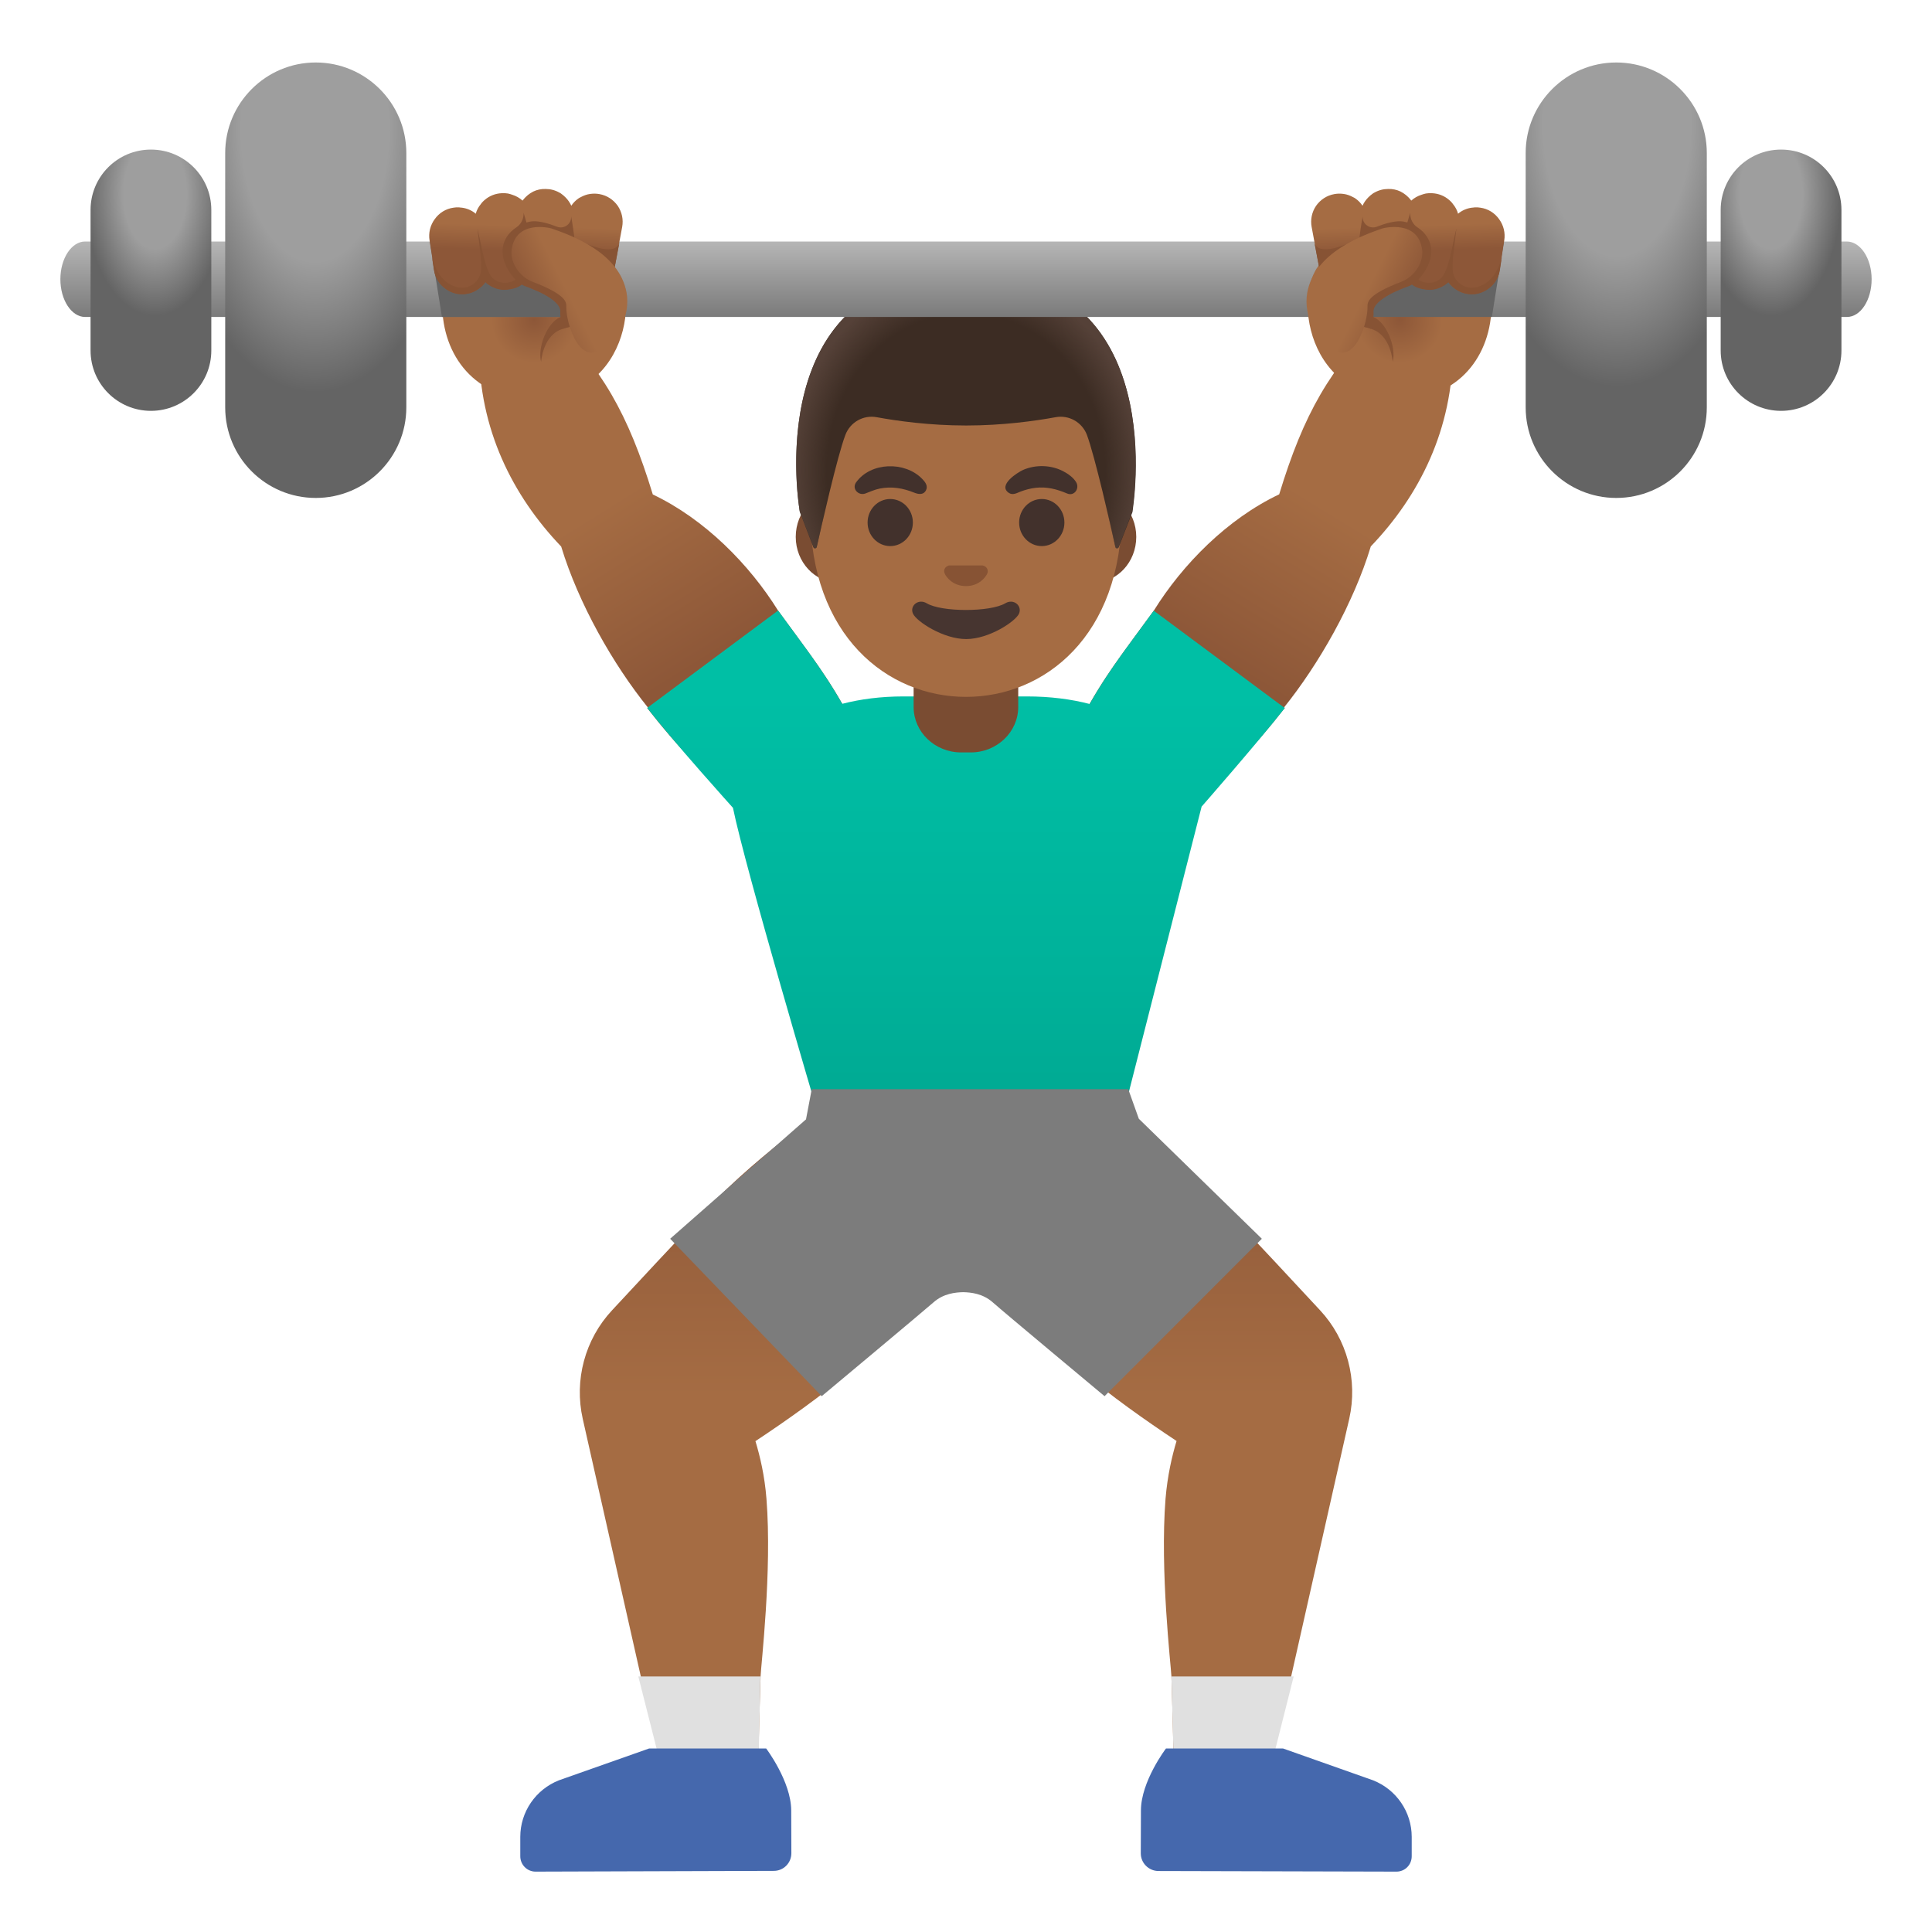 <svg enable-background="new 0 0 128 128" viewBox="0 0 128 128" xmlns="http://www.w3.org/2000/svg" xmlns:xlink="http://www.w3.org/1999/xlink"><linearGradient id="a"><stop offset="0" stop-color="#8d5738"/><stop offset=".5" stop-color="#a56c43"/></linearGradient><linearGradient id="b" gradientUnits="userSpaceOnUse" x1="77.018" x2="77.018" xlink:href="#a" y1="73.379" y2="111.706"/><linearGradient id="c" gradientUnits="userSpaceOnUse" x1="50.982" x2="50.982" xlink:href="#a" y1="73.379" y2="111.706"/><linearGradient id="d" gradientUnits="userSpaceOnUse" x1="80.671" x2="93.508" xlink:href="#a" y1="43.656" y2="22.633"/><linearGradient id="e" gradientUnits="userSpaceOnUse" x1="47.197" x2="34.267" xlink:href="#a" y1="43.477" y2="22.733"/><linearGradient id="f" gradientUnits="userSpaceOnUse" x1="64" x2="64" y1="46.123" y2="71.62"><stop offset="0" stop-color="#00bfa5"/><stop offset=".705" stop-color="#00b29a"/><stop offset="1" stop-color="#00ab94"/></linearGradient><radialGradient id="g" cx="64" cy="29.27" gradientTransform="matrix(1 0 0 1.128 0 -1.867)" gradientUnits="userSpaceOnUse" r="11.597"><stop offset=".794" stop-color="#554138" stop-opacity="0"/><stop offset="1" stop-color="#554138"/></radialGradient><radialGradient id="h" cx="35.39" cy="21.198" gradientUnits="userSpaceOnUse" r="5.677" xlink:href="#a"/><linearGradient id="i" gradientUnits="userSpaceOnUse" x1="64" x2="64" y1="15.379" y2="21.437"><stop offset="0" stop-color="#bdbdbd"/><stop offset="1" stop-color="#757575"/></linearGradient><linearGradient id="j"><stop offset=".396" stop-color="#9e9e9e"/><stop offset=".79" stop-color="#646464"/></linearGradient><radialGradient id="k" cx="-102.258" cy="115.861" gradientTransform="matrix(0 .902 .507 0 -37.874 100.877)" gradientUnits="userSpaceOnUse" r="24.348" xlink:href="#j"/><radialGradient id="l" cx="-1251.918" cy="123.75" gradientTransform="matrix(0 .902 -.507 0 169.876 1137.497)" gradientUnits="userSpaceOnUse" r="24.348" xlink:href="#j"/><linearGradient id="m"><stop offset=".441" stop-color="#9e9e9e"/><stop offset=".985" stop-color="#646464"/></linearGradient><radialGradient id="n" cx="-172.46" cy="114.075" gradientTransform="matrix(1.333 0 0 -2.306 240.163 275.933)" gradientUnits="userSpaceOnUse" r="3.543" xlink:href="#m"/><radialGradient id="o" cx="-1204.1" cy="114.075" gradientTransform="matrix(-1.333 0 0 -2.306 -1487.734 275.933)" gradientUnits="userSpaceOnUse" r="3.543" xlink:href="#m"/><linearGradient id="p" gradientUnits="userSpaceOnUse" x1="34.798" x2="34.903" xlink:href="#a" y1="16.626" y2="13.312"/><linearGradient id="q"><stop offset="0" stop-color="#8d5738"/><stop offset=".469" stop-color="#a56c43"/></linearGradient><linearGradient id="r" gradientUnits="userSpaceOnUse" x1="35.008" x2="40.307" xlink:href="#q" y1="20.332" y2="17.679"/><radialGradient id="s" cx="39.39" cy="19.198" gradientTransform="matrix(-1 0 0 1 132.12 2)" gradientUnits="userSpaceOnUse" r="5.677" xlink:href="#a"/><linearGradient id="t" gradientTransform="matrix(-1 0 0 1 132.12 2)" gradientUnits="userSpaceOnUse" x1="38.798" x2="38.903" xlink:href="#a" y1="14.626" y2="11.312"/><linearGradient id="u" gradientTransform="matrix(-1 0 0 1 132.12 2)" gradientUnits="userSpaceOnUse" x1="39.008" x2="44.307" xlink:href="#q" y1="18.332" y2="15.679"/><path d="m87.45 86.8c-1.78-1.92-4.11-4.42-6.15-6.58-3.96-4.17-8.8-7.29-8.8-7.29l-8.05 8.64s3.13 5.76 7.12 9.19c1.95 1.68 4.39 3.39 6.38 4.71-.3.99-.6 2.28-.73 3.82-.38 4.78.36 11.08.39 11.78.12 3.66.16 6.37.16 6.37l6.34-.02 5.28-23.42c.58-2.57-.14-5.27-1.94-7.2z" fill="url(#b)"/><path d="m55.49 72.93s-4.84 3.12-8.79 7.3c-2.04 2.16-4.37 4.66-6.15 6.58-1.8 1.93-2.52 4.63-1.94 7.2l5.28 23.42 6.34.02s.04-2.71.16-6.37c.02-.7.77-7 .39-11.78-.12-1.54-.43-2.83-.73-3.82 1.99-1.32 4.43-3.03 6.38-4.71 3.99-3.43 7.12-9.19 7.12-9.19z" fill="url(#c)"/><path d="m42.29 111.07 1.61 6.35 6.34.02.14-6.37z" fill="#e0e0e0"/><path d="m52.42 119.94c-.01-1.92-1.66-4.1-1.66-4.1h-7.75l-5.98 2.11c-1.54.61-2.56 2.09-2.56 3.75v1.28c0 .56.45 1.02 1.01 1.02l15.79-.05c.64 0 1.16-.52 1.16-1.17z" fill="#4568ad"/><path d="m77.61 111.07.17 6.37 6.33-.02 1.6-6.35z" fill="#e0e0e0"/><path d="m90.97 117.95-5.97-2.11h-7.75s-1.66 2.18-1.66 4.11l-.01 2.84c0 .64.52 1.16 1.16 1.17l15.78.04c.56 0 1.01-.45 1.01-1.02v-1.28c0-1.66-1.02-3.14-2.56-3.75z" fill="#4568ad"/><path d="m96.26 23.12-4.54-2.29c-3.63 3.56-5.35 6.61-6.97 11.92-3.43 1.63-6.39 4.62-8.31 7.71-2.04 2.81-3.32 4.37-4.79 7.16-1.11 2.12-.31 4.48 1.7 5.95.95.7 1.72 1 2.47 1 .84 0 1.64-.39 2.62-1.05 2.07-1.18 4.88-4.3 6.68-6.62l-.05-.03c2.29-2.85 4.6-6.87 5.75-10.67 3.22-3.36 5.44-7.77 5.44-13.08z" fill="url(#d)"/><path d="m56.35 47.63c-1.47-2.79-2.75-4.35-4.79-7.16-1.92-3.09-4.88-6.08-8.31-7.71-1.63-5.33-3.35-8.37-6.98-11.93l-4.53 2.3c0 5.31 2.22 9.71 5.44 13.08 1.15 3.79 3.45 7.82 5.75 10.67l-.05.03c1.8 2.32 4.61 5.44 6.68 6.62.98.66 1.78 1.05 2.62 1.05.75 0 1.52-.31 2.47-1 2-1.47 2.81-3.84 1.7-5.95z" fill="url(#e)"/><path d="m76.44 40.46c-1.79 2.46-2.99 3.97-4.25 6.18-1.23-.32-2.62-.5-4.16-.5h-8.17c-1.51 0-2.86.18-4.06.49-1.26-2.21-2.46-3.72-4.25-6.18l-8.67 6.45c1.8 2.32 5.68 6.62 5.68 6.62.83 4.06 5.61 20.2 5.61 20.2h20.27l5.17-20.28s3.75-4.28 5.51-6.53z" fill="url(#f)"/><path d="m60.53 46.84c0 1.66 1.41 3.01 3.15 3.01h.63c1.74 0 3.15-1.35 3.15-3.01v-3.67h-6.93z" fill="#7a4c32"/><path d="m55.54 38.6c-1.55 0-2.82-1.36-2.82-3.03s1.26-3.03 2.82-3.03h16.92c1.55 0 2.82 1.36 2.82 3.03s-1.26 3.03-2.82 3.03z" fill="#7a4c32"/><path d="m64 19.95c-5.36 0-10.32 5.73-10.32 13.97 0 8.2 5.11 12.25 10.32 12.25s10.32-4.05 10.32-12.25c0-8.24-4.96-13.97-10.32-13.97z" fill="#a56c43"/><path d="m65.19 37.49c-.03-.01-.07-.02-.1-.03h-2.19c-.03 0-.07.01-.1.03-.2.08-.31.29-.21.51.09.22.53.83 1.41.83s1.31-.61 1.41-.83c.09-.22-.02-.43-.22-.51z" fill="#875334"/><path d="m66.6 39.97c-.99.59-4.22.59-5.2 0-.57-.34-1.15.18-.91.69.23.51 2 1.68 3.52 1.68s3.27-1.17 3.5-1.68-.34-1.03-.91-.69z" fill="#473530"/><g fill="#42312c"><ellipse cx="58.98" cy="34.62" rx="1.5" ry="1.56"/><ellipse cx="69.02" cy="34.62" rx="1.5" ry="1.56"/><path d="m56.71 31.97c.97-1.37 3.24-1.42 4.38-.25.2.2.41.47.26.76-.17.33-.5.27-.78.16-.74-.3-1.5-.43-2.29-.27-.34.07-.64.21-.96.33-.45.15-.89-.31-.61-.73z"/><path d="m70.71 32.7c-.68-.29-1.36-.47-2.11-.38-.34.04-.67.13-.99.25-.25.1-.52.26-.78.08-.74-.51.58-1.35.96-1.52.84-.36 1.84-.33 2.65.09.32.17.67.41.86.73.24.41-.12.94-.59.75z"/></g><path d="m64 18.04c-.01 0-.01 0-.01 0-13.83.07-11 15.87-11 15.87s.62 1.63.9 2.35c.04.1.19.09.22-.02.3-1.32 1.36-6.01 1.9-7.43.32-.84 1.19-1.33 2.07-1.17 1.36.25 3.51.55 5.9.55h.03.03c2.38 0 4.54-.3 5.9-.55.88-.16 1.75.33 2.07 1.17.53 1.42 1.59 6.08 1.89 7.42.02.11.18.12.22.02l.91-2.33c-.03 0 2.81-15.8-11.03-15.88z" fill="#3c2c23"/><path d="m75 33.92s2.83-15.8-11-15.87 0 0-.01 0 0 0-.01 0c-.22 0-.43.01-.63.01-.41.02-.81.05-1.19.09h-.01c-.03 0-.05.01-.08.01-11.65 1.47-9.08 15.75-9.08 15.75l.91 2.34c.04.1.19.09.21-.01.3-1.33 1.36-6 1.89-7.42.32-.84 1.19-1.33 2.07-1.17 1.36.25 3.51.55 5.9.55h.03s.02 0 .03 0c2.38 0 4.54-.3 5.9-.55.88-.16 1.75.33 2.07 1.17.54 1.42 1.6 6.12 1.89 7.43.02.11.17.12.21.02.28-.72.9-2.35.9-2.35z" fill="url(#g)"/><path d="m40.26 17.16c-.9-.53-5.17-1.2-8.12-1.2-1.62 0-2.83.21-2.83.76l-.01 3.43c-.01 3.45 2.24 6.27 5.96 6.28h.01c6.74 0 7.27-7.94 4.99-9.27z" fill="url(#h)"/><path d="m40.02 20.82c-.04.13-.39.26-.77.36h-.01c-.44.11-.96.33-1.93.6-1.35.38-1.46 2.19-1.46 2.19-.25-.94.39-2.59 1.28-2.97v-.01c.42-.2.89-.31 1.39-.39.08-.01.28-.02.53-.01h.01c.45.01 1.01.07.96.23z" fill="#875334"/><path d="m124 18.5c0 1.38-.73 2.5-1.64 2.5h-116.72c-.9 0-1.64-1.12-1.64-2.5s.74-2.5 1.64-2.5h116.71c.91 0 1.65 1.12 1.65 2.5z" fill="url(#i)"/><path d="m20.92 32.99c3.31 0 6-2.69 6-6v-16.85c0-3.31-2.69-6-6-6s-6 2.69-6 6v16.85c0 3.31 2.68 6 6 6z" fill="url(#k)"/><path d="m107.08 32.99c-3.31 0-6-2.69-6-6v-16.85c0-3.31 2.69-6 6-6s6 2.69 6 6v16.85c0 3.31-2.68 6-6 6z" fill="url(#l)"/><path d="m10 27.22c2.21 0 4-1.79 4-4v-9.31c0-2.21-1.79-4-4-4s-4 1.79-4 4v9.31c0 2.21 1.79 4 4 4z" fill="url(#n)"/><path d="m118 27.22c-2.21 0-4-1.79-4-4v-9.31c0-2.21 1.79-4 4-4s4 1.79 4 4v9.31c0 2.21-1.79 4-4 4z" fill="url(#o)"/><path d="m38.61 21h-9.33l-.8-5h10.13z" fill="#646464"/><path d="m41.22 15.04-.29 1.55-.06.34-.14.75-.08.44c-.17.9-.96 1.53-1.84 1.53-.11 0-.23-.01-.34-.03-.46-.08-.85-.32-1.12-.68-.33.3-.76.47-1.23.47-.28 0-1.16-.39-1.31-.54-.04-.04-.08-.08-.11-.13-.04.03-.08.07-.12.1-.02.01-.59.35-1.17.34-.54-.01-1.08-.34-1.24-.5-.16.23-.38.43-.64.57-.18.11-.38.18-.6.21-.1.02-.2.03-.3.03-.4 0-.79-.13-1.11-.37-.42-.3-.69-.74-.76-1.24l-.13-.85v-.01l-.17-1.09c-.08-.5.04-1 .34-1.41.3-.42.74-.69 1.24-.76.12-.02.24-.03.36-.02.03 0 .07 0 .1.01.32.02.64.13.92.33.04.03.07.06.1.08.06-.23.18-.45.33-.63.04-.06.08-.11.13-.16.06-.07.11-.1.13-.12.01 0 .01-.01.01-.01.3-.26.69-.42 1.12-.44.14-.01.28 0 .41.02.1.02.19.05.28.08.26.08.49.21.69.39.06-.08.13-.16.2-.23.1-.1.21-.19.32-.26.06-.04.13-.07.19-.11.25-.12.53-.18.82-.17.32 0 .63.08.91.24.05.02.09.05.13.08.1.07.19.15.28.24.16.16.29.35.38.55.12-.18.28-.35.47-.48.04-.03.09-.06.14-.08.2-.11.41-.19.63-.22.21-.03.42-.03.63.01.5.09.92.37 1.21.78.28.42.38.91.29 1.4z" fill="url(#p)"/><path d="m75.45 74.12-.7-1.96h-20.97l-.38 2-9 7.91 10.04 10.43s6.79-5.67 7.4-6.21c.67-.6 1.48-.67 1.97-.68.49.01 1.3.08 1.97.68.61.55 7.4 6.21 7.4 6.21l10.42-10.43z" fill="#7c7c7c"/><path d="m41.03 16.12c-.35.9-2.25.04-2.97-.33-.11-.88-.22-1.46-.22-1.46s0 0 0 .01c.03.5-.47.86-.94.68-.53-.21-1.14-.38-1.58-.36-.17.01-.31.04-.44.08-.12-.39-.19-.65-.19-.65s0 .04 0 .11c-.02.34-.18.66-.46.85-1.09.71-1.37 2.05-.08 3.48-.44.3-1.13.28-1.52-.12-.5-.5-.71-2.09-1-3.27.09.84.34 2.34.22 2.92-.15.7-.85 1.14-1.55.97-.61-.15-1.33-.64-1.68-1.99l.13.85c.07.5.34.94.76 1.24.32.24.71.37 1.11.37.1 0 .2-.01.3-.03.19-.03.36-.09.52-.17.01-.01.03-.01.04-.02s.03-.01.04-.02c.42-.23.63-.55.64-.57.05.08.57.51 1.2.51.87 0 1.21-.35 1.21-.35.08.05.16.09.24.12.06.02 2.4.81 2.31 1.7-.01.11 0 .22.01.33v.04.01c.03.26.09.51.18.74l.01-.01c.24-.19.82-.03.87-.37.19-1.29.14-2.83.02-4.15l2.52.42z" fill="#875334"/><path d="m41.51 19.38c-.49-2.69-3.74-3.81-4.96-4.24-.15-.05-2.38-.58-2.65 1.4-.12.86.53 1.8 1.36 2.12 2.27.87 2.26 1.35 2.26 1.67-.01.83.45 2.4 1.17 2.87.15.1.32.16.48.16.1 0 .2-.02.3-.06 1.41-.59 2.32-2.35 2.04-3.92z" fill="url(#r)"/><path d="m87.86 17.16c.9-.53 5.17-1.2 8.12-1.2 1.62 0 2.83.21 2.83.76l.01 3.43c.01 3.45-2.24 6.27-5.96 6.28h-.01c-6.74 0-7.28-7.94-4.99-9.27z" fill="url(#s)"/><path d="m88.1 20.82c.04.13.39.26.77.36h.01c.44.11.96.33 1.93.6 1.35.38 1.46 2.19 1.46 2.19.25-.94-.39-2.59-1.28-2.97v-.01c-.42-.2-.89-.31-1.39-.39-.08-.01-.28-.02-.53-.01h-.01c-.45.01-1.01.07-.96.23z" fill="#875334"/><path d="m89.51 16h10.13l-.8 5h-9.33z" fill="#646464"/><path d="m86.9 15.04.29 1.55.06.34.14.75.08.44c.17.9.96 1.53 1.84 1.53.11 0 .23-.01.34-.03.46-.08.85-.32 1.12-.68.33.3.76.47 1.23.47.28 0 1.16-.39 1.31-.54.04-.04.08-.08.11-.13.04.03.08.07.12.1.02.01.59.35 1.17.34.54-.01 1.07-.34 1.24-.5.16.23.38.43.64.57.18.11.38.18.6.21.1.02.2.03.3.03.4 0 .79-.13 1.11-.37.42-.3.69-.74.76-1.24l.13-.85v-.01l.17-1.09c.08-.5-.04-1-.34-1.41-.3-.42-.74-.69-1.24-.76-.12-.02-.24-.03-.36-.02-.03 0-.07 0-.1.01-.32.02-.64.13-.92.33-.04.03-.07.06-.1.08-.06-.23-.18-.45-.33-.63-.04-.06-.08-.11-.13-.16-.06-.07-.11-.1-.13-.12-.01 0-.01-.01-.01-.01-.3-.26-.69-.42-1.12-.44-.14-.01-.28 0-.41.02-.1.02-.19.05-.28.08-.26.08-.49.21-.69.39-.06-.08-.13-.16-.2-.23-.1-.1-.21-.19-.32-.26-.06-.04-.13-.07-.19-.11-.25-.12-.53-.18-.82-.17-.32 0-.63.08-.91.24-.05.02-.09.05-.13.08-.1.07-.19.15-.28.24-.16.16-.29.35-.38.55-.12-.18-.28-.35-.47-.48-.04-.03-.09-.06-.14-.08-.2-.11-.41-.19-.63-.22-.21-.03-.42-.03-.63.01-.5.09-.92.37-1.21.78-.28.42-.38.91-.29 1.4z" fill="url(#t)"/><path d="m87.09 16.12c.35.9 2.25.04 2.97-.33.11-.88.22-1.46.22-1.46s0 0 0 .01c-.03.5.47.86.94.68.53-.21 1.14-.38 1.58-.36.17.01.31.04.44.08.12-.39.19-.65.19-.65s0 .04 0 .11c.02.34.18.66.46.85 1.09.71 1.37 2.05.08 3.48.44.3 1.13.28 1.52-.12.5-.5.71-2.09 1-3.27-.09.84-.34 2.34-.22 2.92.14.7.85 1.14 1.55.97.61-.15 1.33-.64 1.68-1.99l-.13.85c-.07.5-.34.94-.76 1.24-.32.24-.71.37-1.11.37-.1 0-.2-.01-.3-.03-.19-.03-.36-.09-.52-.17-.01-.01-.03-.01-.04-.02s-.03-.01-.04-.02c-.42-.23-.63-.55-.64-.57-.05.08-.57.51-1.2.51-.87 0-1.21-.35-1.21-.35-.08.05-.16.09-.24.12-.07.02-2.39.81-2.31 1.7.01.11 0 .22-.01.33v.04.01c-.03.26-.09.51-.18.74l-.01-.01c-.24-.19-.82-.03-.87-.37-.19-1.29-.14-2.83-.02-4.15l-2.52.42z" fill="#875334"/><path d="m86.61 19.38c.49-2.69 3.74-3.81 4.96-4.24.15-.05 2.38-.58 2.65 1.4.12.86-.53 1.8-1.36 2.12-2.27.87-2.26 1.35-2.26 1.67.01.83-.45 2.4-1.17 2.87-.15.1-.32.16-.48.16-.1 0-.2-.02-.3-.06-1.41-.59-2.32-2.35-2.04-3.92z" fill="url(#u)"/></svg>